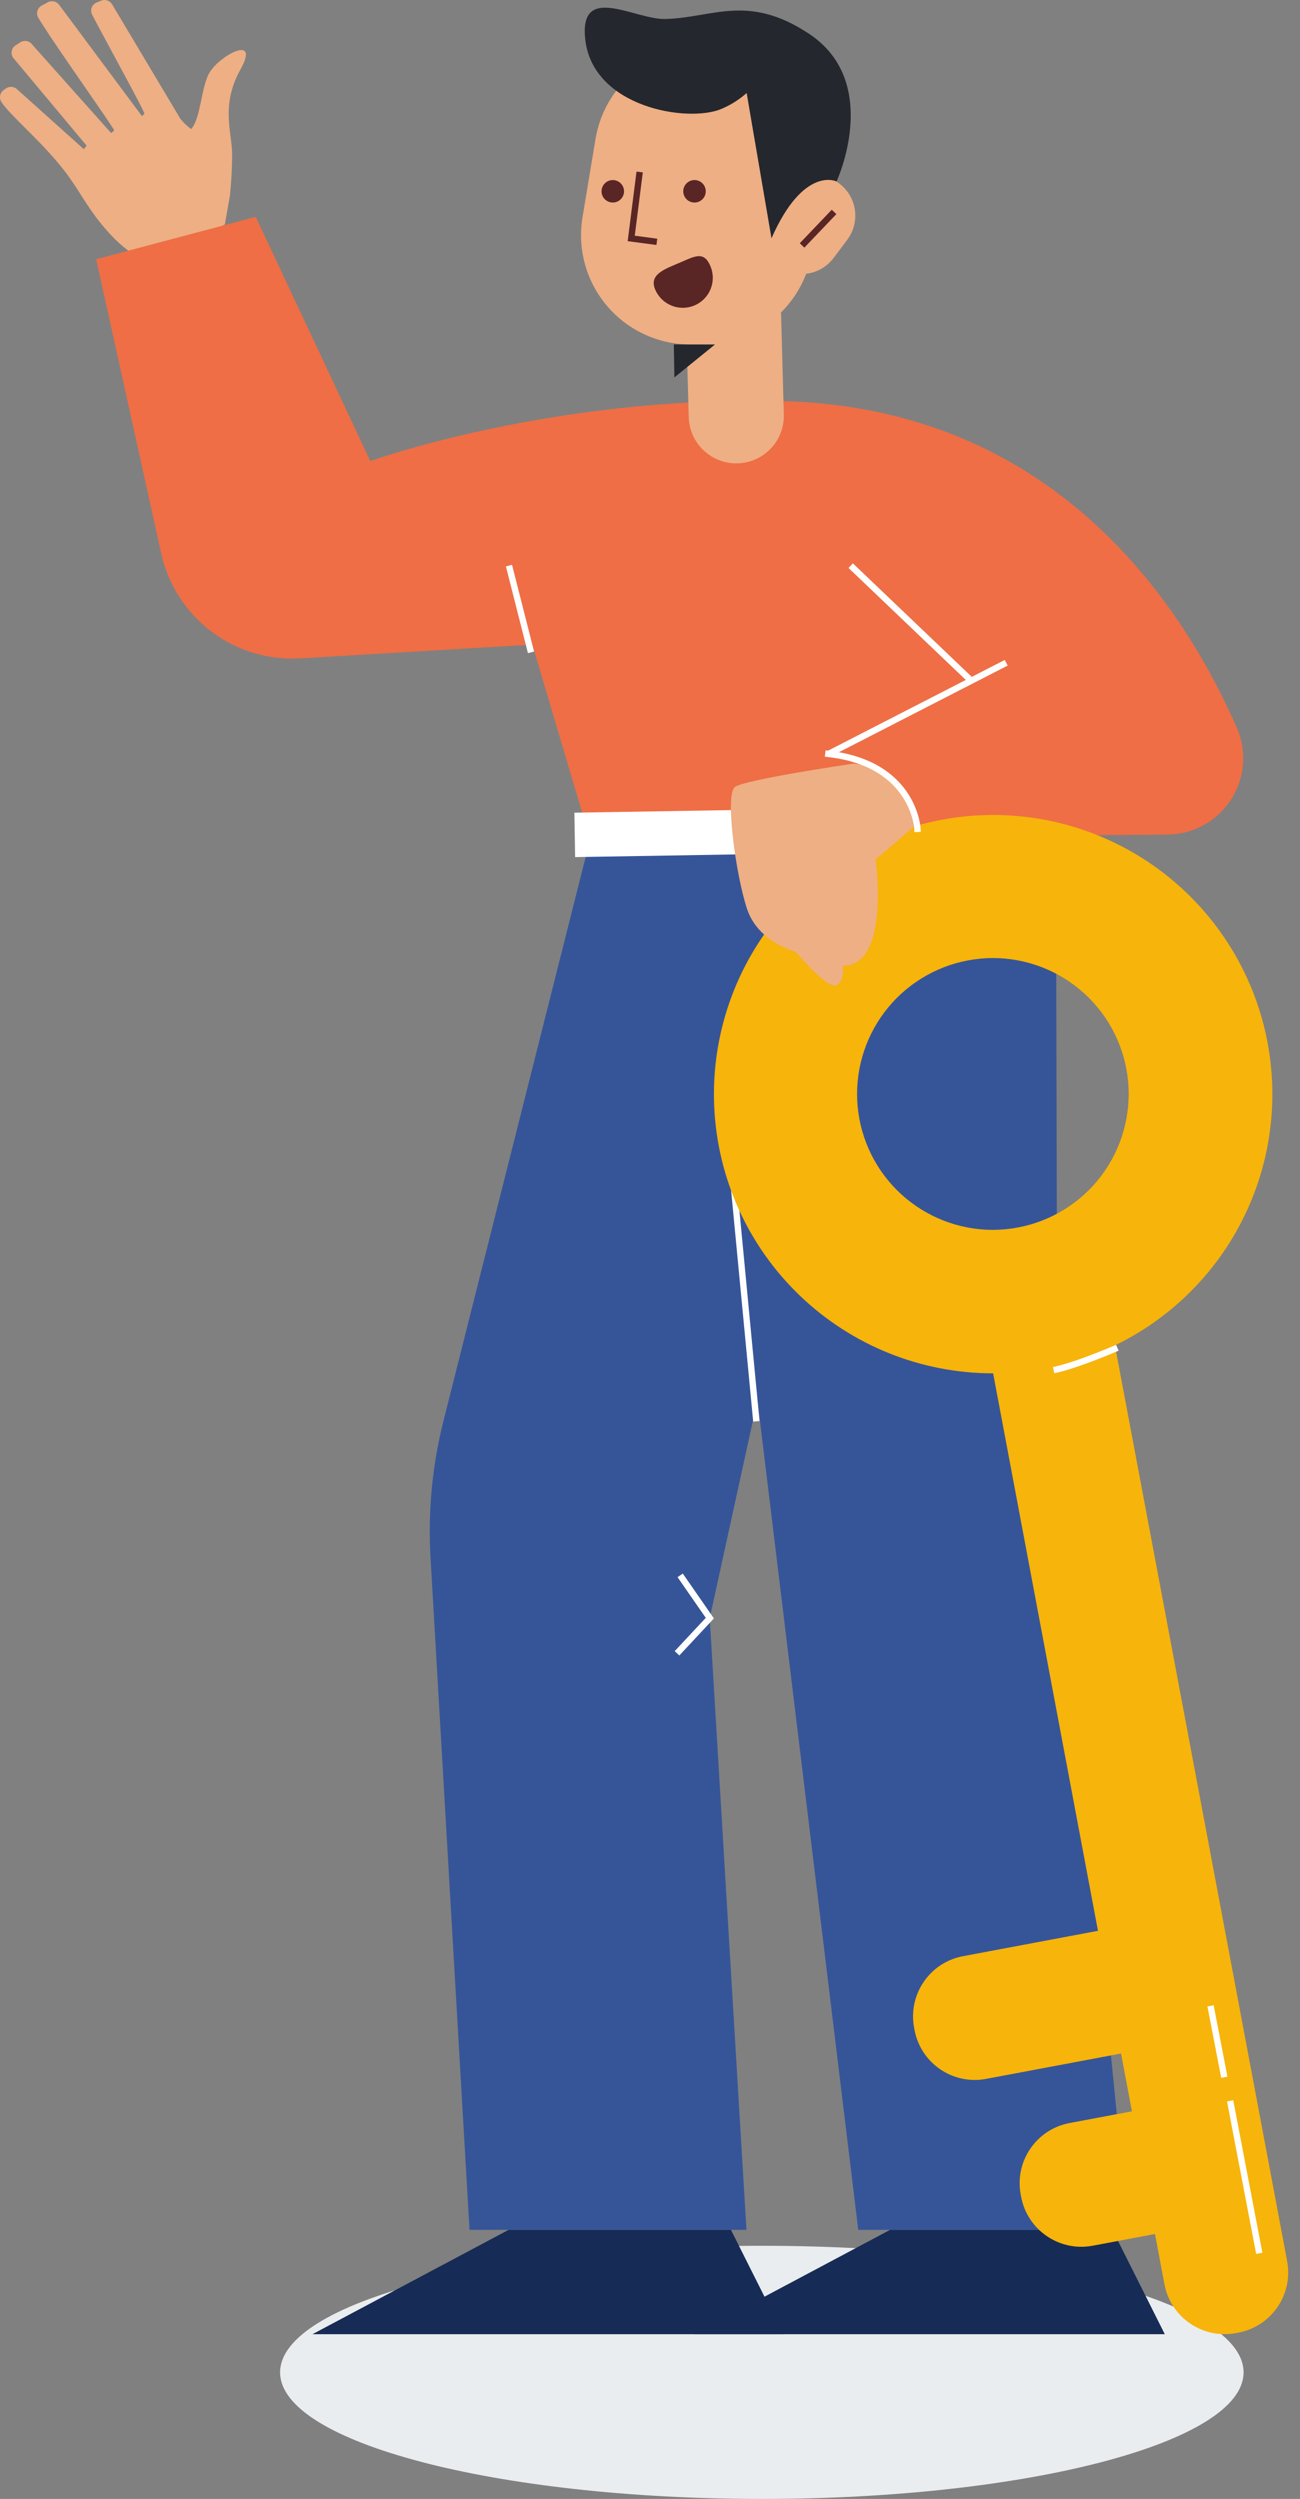 <svg width="205" height="394" viewBox="0 0 205 394" fill="none" xmlns="http://www.w3.org/2000/svg">
<rect x="0" y="0" width="205" height="394" fill="#808080" stroke="none"/>
<path d="M120.135 394C162.091 394 196.103 385.065 196.103 374.042C196.103 363.02 162.091 354.085 120.135 354.085C78.18 354.085 44.168 363.02 44.168 374.042C44.168 385.065 78.18 394 120.135 394Z" fill="#EAEDEF"/>
<path d="M135.341 351.574L119.441 220.757L111.92 255.127L117.711 351.574H74.039L67.891 245.6C67.468 238.335 68.159 231.047 69.939 223.99L93.055 132.337L166.507 131.75L166.769 239.926L177.942 351.574H135.341Z" fill="#365599"/>
<path d="M119.223 223.6L114.292 171.952" stroke="white" stroke-miterlimit="10" stroke-linecap="square"/>
<path d="M35.456 35.386L36.248 30.914C36.48 28.733 36.6 26.541 36.606 24.348C36.606 20.922 34.747 16.647 37.913 10.965C41.079 5.283 34.69 8.717 33.071 11.398C31.703 13.636 31.689 18.677 30.139 20.349C29.494 19.885 28.919 19.331 28.43 18.706L17.687 0.701C17.521 0.41 17.255 0.188 16.938 0.078C16.622 -0.033 16.276 -0.025 15.964 0.099L15.248 0.389C15.068 0.462 14.904 0.571 14.768 0.711C14.633 0.85 14.528 1.016 14.46 1.199C14.393 1.381 14.364 1.576 14.377 1.77C14.389 1.964 14.442 2.154 14.532 2.326C16.577 6.264 22.987 17.868 22.769 17.95L22.385 18.308L9.347 0.787C9.152 0.509 8.863 0.312 8.533 0.232C8.204 0.152 7.856 0.195 7.556 0.353L6.586 0.873C6.419 0.96 6.271 1.082 6.153 1.228C6.035 1.375 5.948 1.545 5.897 1.727C5.847 1.908 5.835 2.099 5.86 2.285C5.886 2.472 5.95 2.652 6.048 2.813C8.555 7.002 18.224 20.499 18.009 20.592L17.515 20.972L5.096 7.045C4.891 6.753 4.581 6.551 4.231 6.481C3.881 6.411 3.517 6.478 3.216 6.669L2.471 7.145C2.316 7.243 2.182 7.371 2.077 7.521C1.972 7.671 1.897 7.841 1.858 8.02C1.818 8.199 1.814 8.384 1.846 8.564C1.879 8.744 1.946 8.917 2.045 9.071L13.662 22.966L13.214 23.517L2.786 14.162C2.56 13.907 2.248 13.743 1.91 13.702C1.571 13.661 1.229 13.746 0.949 13.94L0.591 14.187C0.294 14.397 0.091 14.714 0.024 15.071C-0.043 15.428 0.032 15.796 0.233 16.099C1.665 18.272 6.446 22.185 10.027 26.757C12.806 30.298 13.998 33.484 17.984 37.562C19.667 39.291 22.375 41.107 23.857 42.131" fill="#EEAF84"/>
<path d="M115.265 351.574L123.523 368.029H49.269L80.199 351.574H115.265Z" fill="#162C56"/>
<path d="M175.425 351.574L183.68 368.029H109.429L140.359 351.574H175.425Z" fill="#162C56"/>
<path d="M58.398 72.702C58.398 72.702 86.688 62.43 123.04 63.228C165.892 64.17 186.279 94.795 195.021 114.69C195.825 116.515 196.164 118.512 196.005 120.5C195.847 122.488 195.198 124.406 194.115 126.081C193.032 127.756 191.549 129.136 189.801 130.097C188.053 131.057 186.093 131.569 184.098 131.585L145.064 131.897L93.056 132.337L83.949 101.637L47.325 103.803C42.303 104.1 37.339 102.599 33.325 99.567C29.311 96.536 26.509 92.173 25.422 87.262L15.163 40.867L40.327 34.193L58.398 72.702Z" fill="#EF6E45"/>
<path d="M94.134 131.577L138.16 130.843" stroke="white" stroke-width="7" stroke-miterlimit="10" stroke-linecap="square"/>
<path d="M114.985 24.645L116.106 65.559" stroke="#EEAF84" stroke-width="15" stroke-linecap="round" stroke-linejoin="round"/>
<path d="M111.401 54.261L109.224 54.307C106.692 54.361 104.179 53.856 101.864 52.828C99.549 51.8 97.489 50.275 95.831 48.361C94.173 46.446 92.957 44.19 92.271 41.752C91.584 39.315 91.444 36.756 91.859 34.258L93.911 21.892C94.575 17.896 96.626 14.261 99.704 11.626C102.782 8.991 106.69 7.525 110.742 7.486C113.005 7.462 115.251 7.885 117.35 8.73C119.45 9.574 121.363 10.824 122.979 12.407C124.596 13.991 125.884 15.877 126.772 17.958C127.659 20.04 128.127 22.276 128.15 24.538L128.258 36.861C128.303 41.395 126.559 45.764 123.404 49.022C120.248 52.279 115.936 54.161 111.401 54.261Z" fill="#EEAF84"/>
<path d="M131.457 40.668C129.359 43.469 125.387 44.041 122.586 41.944C119.784 39.847 119.214 35.876 121.312 33.074L123.464 30.2C125.562 27.398 129.534 26.827 132.336 28.924C135.137 31.02 135.708 34.991 133.61 37.793L131.457 40.668Z" fill="#EEAF84"/>
<path d="M131.18 33.775L126.826 38.336" stroke="#5A2525" stroke-miterlimit="10" stroke-linecap="square"/>
<path d="M100.806 27.616L99.538 37.594L103.083 38.063" stroke="#5A2525" stroke-miterlimit="10" stroke-linecap="square"/>
<path d="M112.021 41.941C112.515 43.094 112.531 44.396 112.064 45.561C111.598 46.726 110.688 47.657 109.534 48.151C108.381 48.645 107.078 48.66 105.914 48.194C104.749 47.727 103.817 46.818 103.323 45.664C102.295 43.266 104.798 42.442 107.201 41.411C109.604 40.38 110.994 39.542 112.021 41.941Z" fill="#5A2525"/>
<path d="M121.657 37.566L118.491 19.057L117.743 14.664C116.563 15.712 115.219 16.559 113.764 17.17C108.482 19.418 93.391 16.951 92.278 6.114C91.354 -2.725 100.12 3.107 104.894 2.996C112.389 2.817 117.943 -1.078 127.595 5.337C139.151 13.02 131.921 28.608 131.921 28.608C131.921 28.608 126.742 26.052 121.657 37.566Z" fill="#24272D"/>
<path d="M106.259 54.31L112.748 54.314L106.345 59.508L106.259 54.31Z" fill="#24272D"/>
<path d="M109.518 31.934C108.539 31.934 107.745 31.141 107.745 30.162C107.745 29.183 108.539 28.39 109.518 28.39C110.497 28.39 111.291 29.183 111.291 30.162C111.291 31.141 110.497 31.934 109.518 31.934Z" fill="#5A2525"/>
<path d="M96.633 31.934C95.654 31.934 94.86 31.141 94.86 30.162C94.86 29.183 95.654 28.39 96.633 28.39C97.612 28.39 98.406 29.183 98.406 30.162C98.406 31.141 97.612 31.934 96.633 31.934Z" fill="#5A2525"/>
<path d="M162.472 195.429L162.831 195.361C168.075 194.375 173.126 197.826 174.112 203.069L202.973 356.508C203.959 361.751 200.508 366.8 195.263 367.786L194.904 367.854C189.66 368.84 184.61 365.389 183.623 360.146L154.762 206.707C153.776 201.464 157.228 196.415 162.472 195.429Z" fill="#F7B40A"/>
<path d="M196.741 339.282L196.808 339.641C197.794 344.884 194.342 349.933 189.098 350.919L172.307 354.076C167.063 355.062 162.012 351.611 161.026 346.368L160.958 346.009C159.972 340.766 163.424 335.717 168.668 334.731L185.46 331.574C190.704 330.588 195.754 334.039 196.741 339.282Z" fill="#F7B40A"/>
<path d="M185.374 311.955L185.441 312.313C186.427 317.556 182.975 322.606 177.731 323.592L155.495 327.772C150.251 328.758 145.201 325.307 144.214 320.064L144.147 319.705C143.161 314.462 146.613 309.413 151.857 308.427L174.093 304.247C179.337 303.261 184.387 306.712 185.374 311.955Z" fill="#F7B40A"/>
<path d="M156.605 151.05C155.264 151.053 153.926 151.18 152.609 151.43C147.369 152.419 142.686 155.326 139.475 159.583C136.264 163.839 134.755 169.14 135.244 174.449C135.732 179.758 138.183 184.694 142.117 188.293C146.052 191.892 151.187 193.896 156.519 193.912C157.865 193.91 159.208 193.783 160.53 193.533C165.771 192.543 170.454 189.636 173.665 185.379C176.876 181.122 178.384 175.822 177.895 170.512C177.406 165.203 174.955 160.267 171.02 156.668C167.085 153.069 161.949 151.066 156.616 151.05H156.605ZM156.616 128.495C167.937 128.496 178.823 132.857 187.013 140.672C195.202 148.487 200.066 159.155 200.594 170.461C201.122 181.767 197.274 192.842 189.848 201.386C182.422 209.929 171.99 215.285 160.718 216.34C149.446 217.396 138.201 214.07 129.317 207.053C120.434 200.037 114.595 189.869 113.014 178.661C111.433 167.454 114.231 156.068 120.827 146.869C127.422 137.669 137.309 131.364 148.433 129.261C151.131 128.751 153.871 128.495 156.616 128.495Z" fill="#F7B40A"/>
<path d="M144.546 129.956L138.078 135.53C138.078 135.53 140.431 152.275 132.936 152.275C132.936 152.275 133.233 154.928 131.761 155.364C130.289 155.801 125.444 150.037 125.444 150.037C125.444 150.037 119.567 148.605 117.805 143.314C116.044 138.022 114.278 125.248 115.897 124.074C117.515 122.899 134.554 120.4 134.554 120.4C134.554 120.4 141.752 120.4 144.546 129.956Z" fill="#EEAF84"/>
<path d="M131.122 118.639L158.228 104.722" stroke="white" stroke-miterlimit="10" stroke-linecap="square"/>
<path d="M152.785 106.975L134.51 89.532" stroke="white" stroke-miterlimit="10" stroke-linecap="square"/>
<path d="M83.613 102.368L80.383 89.665" stroke="white" stroke-miterlimit="10" stroke-linecap="square"/>
<path d="M144.677 130.68C144.677 130.68 144.179 120.401 130.624 118.865" stroke="white" stroke-miterlimit="10" stroke-linecap="square"/>
<path d="M107.542 248.793L111.936 255.127L107.101 260.307" stroke="white" stroke-miterlimit="10" stroke-linecap="square"/>
<path d="M175.73 212.694C175.73 212.694 170 215.153 166.634 215.916" stroke="white" stroke-miterlimit="10" stroke-linecap="square"/>
<path d="M198.484 354.784L194.076 331.724" stroke="white" stroke-miterlimit="10" stroke-linecap="square"/>
<path d="M192.972 327.023L190.988 316.745" stroke="white" stroke-miterlimit="10" stroke-linecap="square"/>
</svg>
